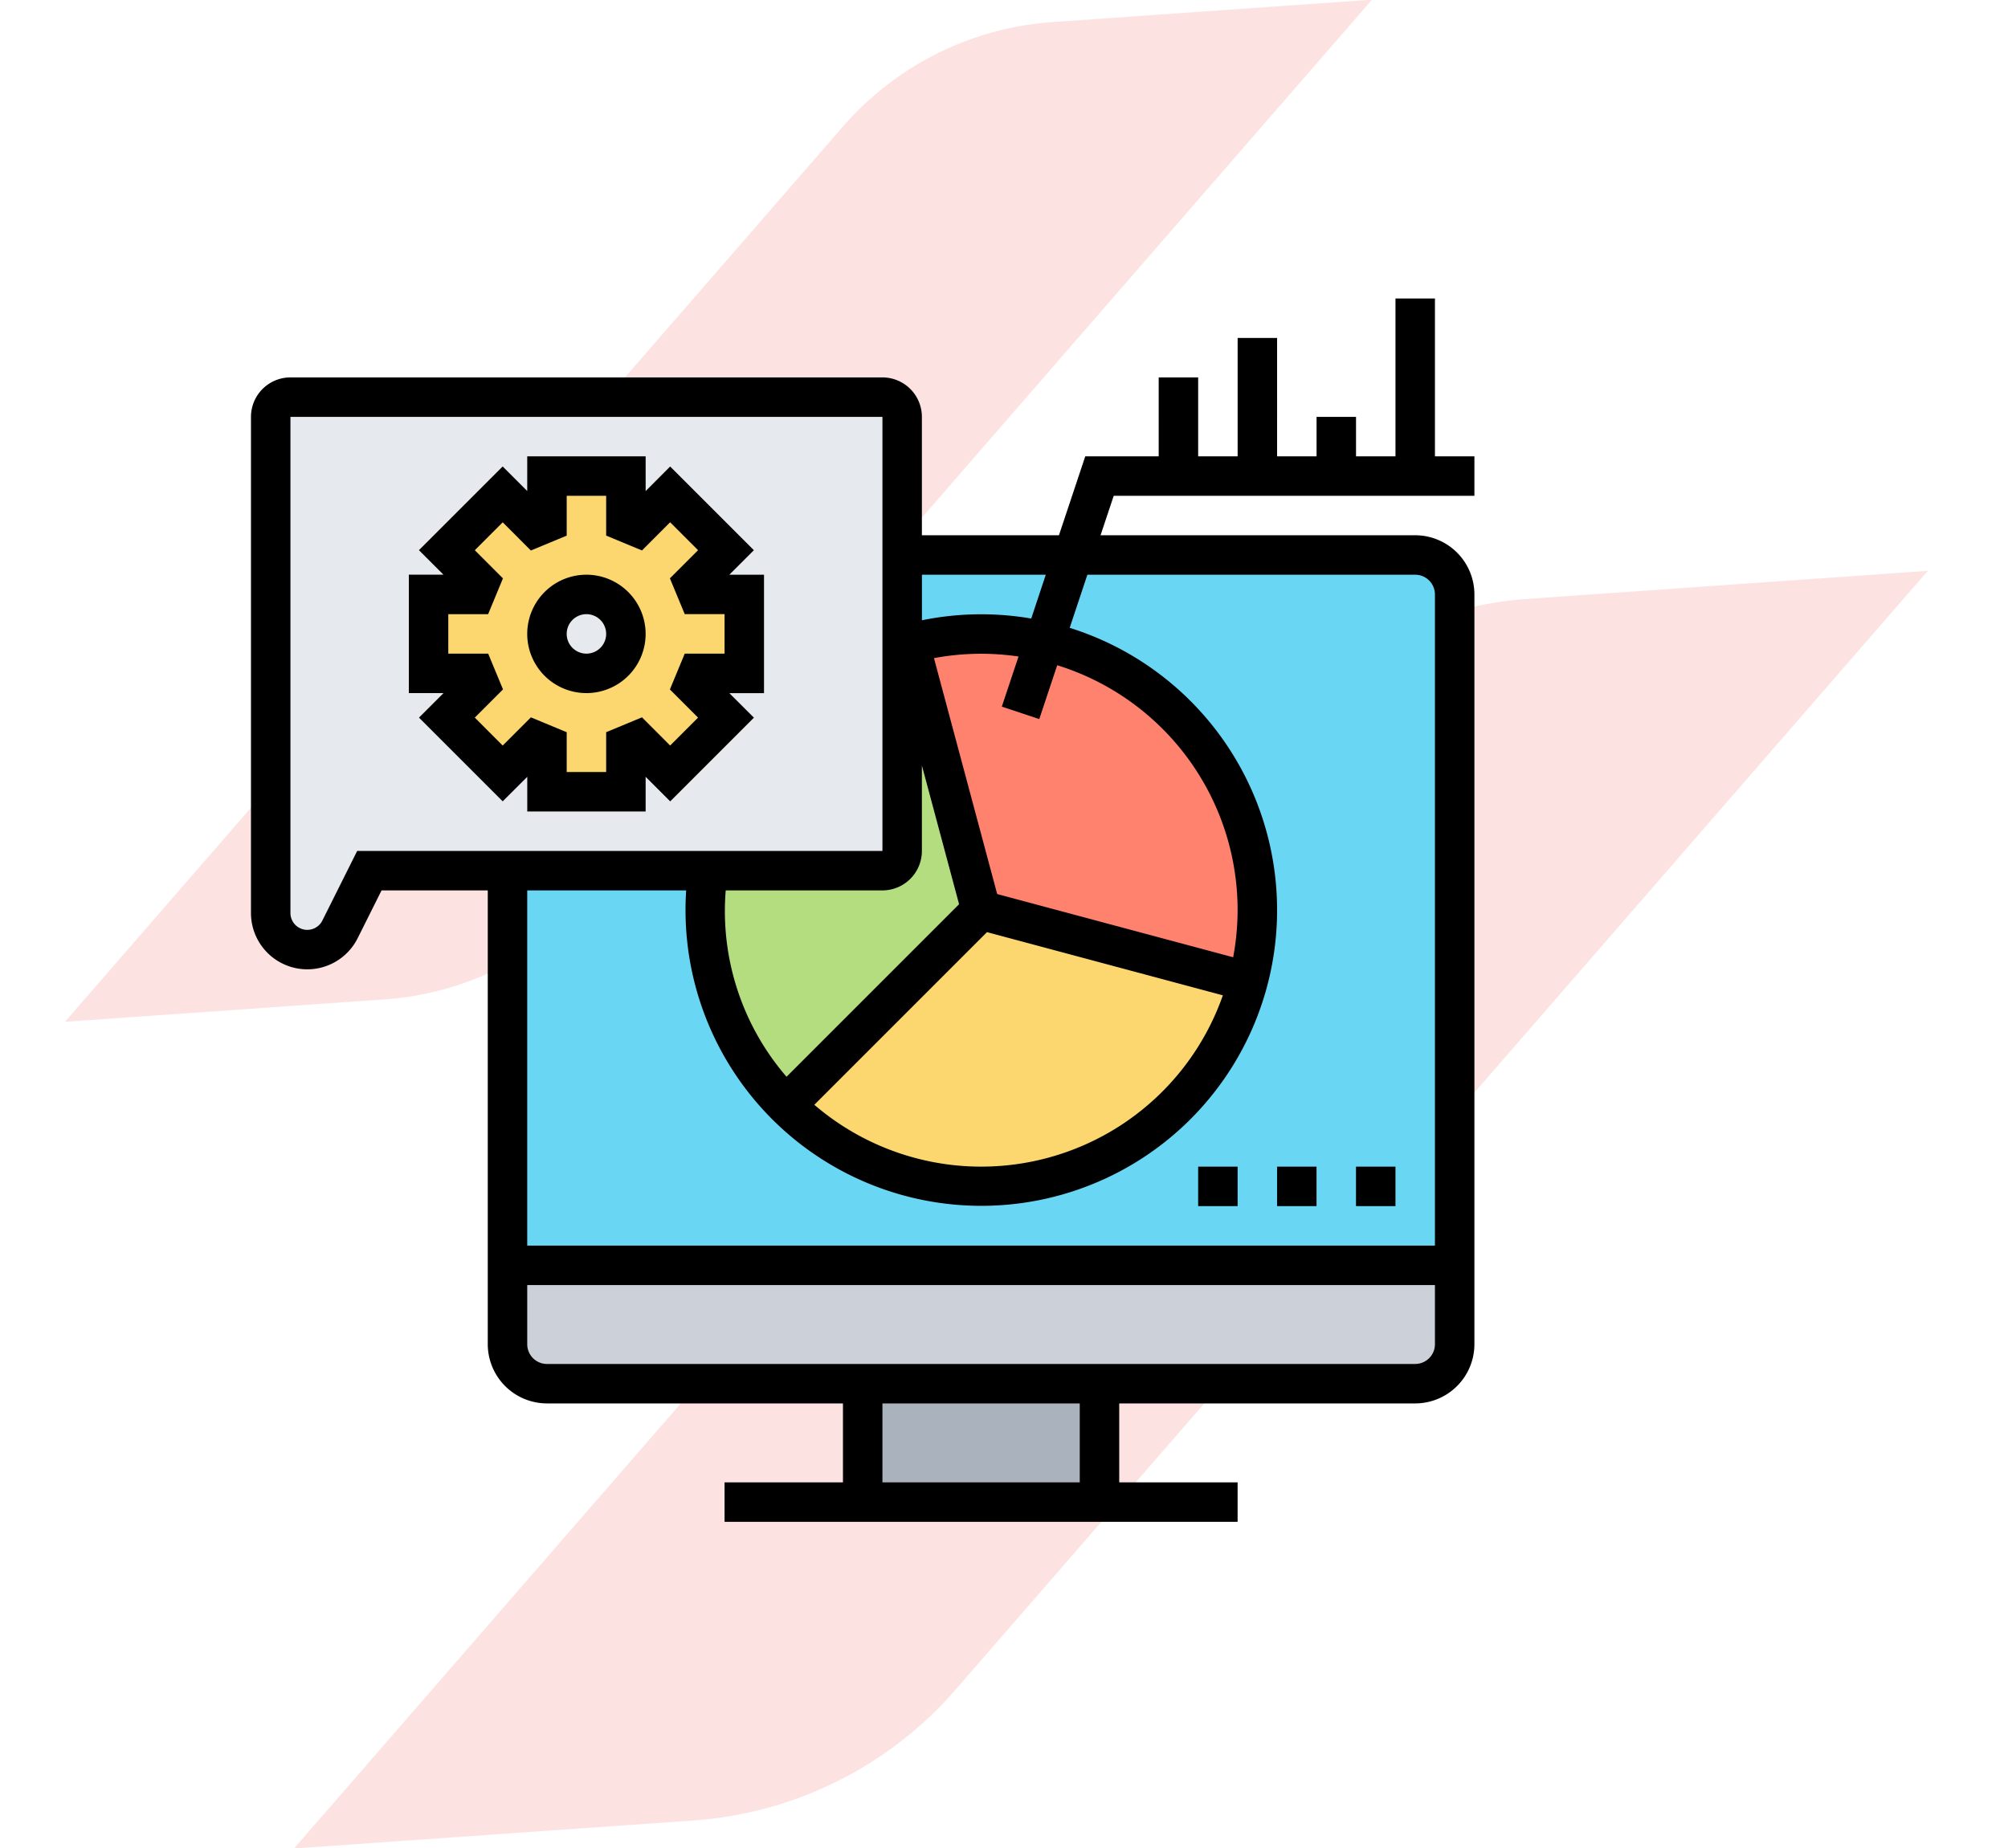 <svg xmlns="http://www.w3.org/2000/svg" width="220.688" height="203.118" viewBox="0 0 220.688 203.118"><g transform="translate(8682 4604.559)"><g transform="translate(-8681.621 -4598.583)"><path d="M115.9,0A33.619,33.619,0,0,0,92.127,9.847L0,101.974H35.193a33.619,33.619,0,0,0,23.773-9.847L151.093,0Z" transform="matrix(0.998, -0.07, 0.07, 0.998, -0.379, 4.564)" fill="#fde2e2"/><path d="M144.875,0a42.024,42.024,0,0,0-29.716,12.309L0,127.468H43.991a42.024,42.024,0,0,0,29.716-12.309L188.866,0Z" transform="matrix(0.998, -0.07, 0.07, 0.998, 23.012, 69.985)" fill="#fde2e2"/></g><g transform="translate(-8655.417 -4572.752)"><g transform="translate(3.169 11.844)"><g transform="translate(65.062 108.436)"><path d="M32,56H58.025V69.012H32Z" transform="translate(-32 -56)" fill="#aab2bd"/></g><g transform="translate(26.025 95.424)"><path d="M118.1,50v8.675a4.35,4.35,0,0,1-4.337,4.337H18.337A4.35,4.35,0,0,1,14,58.675V50Z" transform="translate(-14 -50)" fill="#ccd1d9"/></g><g transform="translate(26.025 17.35)"><path d="M113.761,14H14V92.074H118.1V18.337A4.35,4.35,0,0,0,113.761,14Z" transform="translate(-14 -14)" fill="#69d6f4"/></g><g transform="translate(56.604 56.387)"><path d="M49.57,32l29.321,7.851A30.348,30.348,0,0,1,28.1,53.47Z" transform="translate(-28.1 -32)" fill="#fcd770"/></g><g transform="translate(47.711 27.066)"><path d="M46.512,18.48,54.363,47.8l-21.47,21.47A30.365,30.365,0,0,1,24.3,43.464H43.519a2.175,2.175,0,0,0,2.169-2.169V18.7c.282-.087.542-.152.824-.217Z" transform="translate(-23.999 -18.48)" fill="#b4dd7f"/></g><g transform="translate(70.223 26.023)"><path d="M49.192,18.8a30.389,30.389,0,0,1,22.381,37.41h-.022L42.231,48.363,34.38,19.042A30.306,30.306,0,0,1,49.192,18.8Z" transform="translate(-34.38 -17.999)" fill="#ff826e"/></g><path d="M71.4,33.283v22.6a2.175,2.175,0,0,1-2.169,2.169H12.844L9.612,64.512A4.021,4.021,0,0,1,2,62.712V8.169A2.175,2.175,0,0,1,4.169,6H69.23A2.175,2.175,0,0,1,71.4,8.169V33.283Z" transform="translate(-2 -6)" fill="#e6e9ed"/><g transform="translate(17.35 8.675)"><path d="M44.7,23.012v8.675H39.6c-.26.607-.26.651-.52,1.258l3.6,3.6-6.137,6.137-3.6-3.6c-.607.26-.651.26-1.258.52v5.1H23.012V39.6c-.607-.26-.651-.282-1.258-.52l-3.6,3.6-6.137-6.137,3.6-3.6c-.239-.607-.26-.651-.52-1.258H10V23.012h5.1c.26-.607.26-.651.52-1.258l-3.6-3.6,6.137-6.137,3.6,3.6c.607-.26.651-.26,1.258-.52V10h8.675v5.1c.607.26.651.26,1.258.52l3.6-3.6,6.137,6.137-3.6,3.6c.26.607.26.651.52,1.258ZM31.687,27.35a4.337,4.337,0,1,0-4.337,4.337A4.35,4.35,0,0,0,31.687,27.35Z" transform="translate(-10 -10)" fill="#fcd770"/></g></g><g transform="translate(1 1)"><path d="M21.506,15a6.506,6.506,0,1,0,6.506,6.506A6.514,6.514,0,0,0,21.506,15Zm0,8.675a2.169,2.169,0,1,1,2.169-2.169A2.171,2.171,0,0,1,21.506,23.675Z" transform="translate(15.362 15.362)"/><path d="M46.92,19.319l-9.2-9.2-2.694,2.7V9H22.012v3.813l-2.7-2.7-9.2,9.2,2.694,2.694H9V35.025h3.81l-2.694,2.694,9.2,9.2,2.7-2.694v3.81H35.025V44.224l2.7,2.7,9.2-9.2-2.7-2.694h3.81V22.012h-3.81ZM43.7,30.687H39.323l-1.631,3.936,3.095,3.095-3.069,3.069-3.095-3.1-3.936,1.633V43.7H26.35V39.323L22.414,37.69l-3.1,3.1L16.25,37.718l3.1-3.1-1.631-3.932H13.337V26.35h4.376l1.631-3.936L16.25,19.319l3.067-3.069,3.095,3.1,3.938-1.633V13.337h4.337v4.376l3.936,1.633,3.095-3.1,3.069,3.069-3.095,3.095,1.631,3.936H43.7Z" transform="translate(8.35 8.35)"/><path d="M57,45h4.337v4.337H57Z" transform="translate(64.448 50.424)"/><path d="M53,45h4.337v4.337H53Z" transform="translate(59.773 50.424)"/><path d="M49,45h4.337v4.337H49Z" transform="translate(55.099 50.424)"/><path d="M135.461,22.687V18.35h-4.337V1h-4.337V18.35h-4.337V14.012h-4.337V18.35h-4.337V5.337h-4.337V18.35H105.1V9.675h-4.337V18.35h-8.07L89.8,27.025H74.737V14.012A4.342,4.342,0,0,0,70.4,9.675H5.337A4.342,4.342,0,0,0,1,14.012V68.547a6.19,6.19,0,0,0,11.726,2.767l2.626-5.253H27.025v49.881a6.514,6.514,0,0,0,6.506,6.506H66.062v8.675H53.049v4.337h56.387v-4.337H96.424v-8.675h32.531a6.514,6.514,0,0,0,6.506-6.506V33.531a6.514,6.514,0,0,0-6.506-6.506H94.372l1.447-4.337ZM88.354,31.362l-1.6,4.817a32.554,32.554,0,0,0-12.013.191V31.362Zm-.716,15.866,1.971-5.916A28.176,28.176,0,0,1,109.436,68.23a28.51,28.51,0,0,1-.488,5.179L83.012,66.461,76.064,40.531a28.177,28.177,0,0,1,9.293-.178L83.522,45.86Zm-5.747,23.42,25.925,6.946a28.144,28.144,0,0,1-44.9,12.03Zm-7.155-8.924v-9.4l4.088,15.255L59.861,86.545a27.857,27.857,0,0,1-6.684-20.484H70.4a4.342,4.342,0,0,0,4.337-4.337Zm-62.064,0L8.846,69.373a1.852,1.852,0,0,1-3.509-.826V14.012H70.4V61.724Zm79.414,69.4H70.4v-8.675H92.086Zm36.868-13.012H33.531a2.171,2.171,0,0,1-2.169-2.169v-6.506h99.761v6.506A2.171,2.171,0,0,1,128.955,118.111Zm0-86.749a2.171,2.171,0,0,1,2.169,2.169V105.1H31.362V66.062H48.831A32.508,32.508,0,1,0,90.98,37.2l1.945-5.84Z" transform="translate(-1 -1)"/></g></g></g></svg>